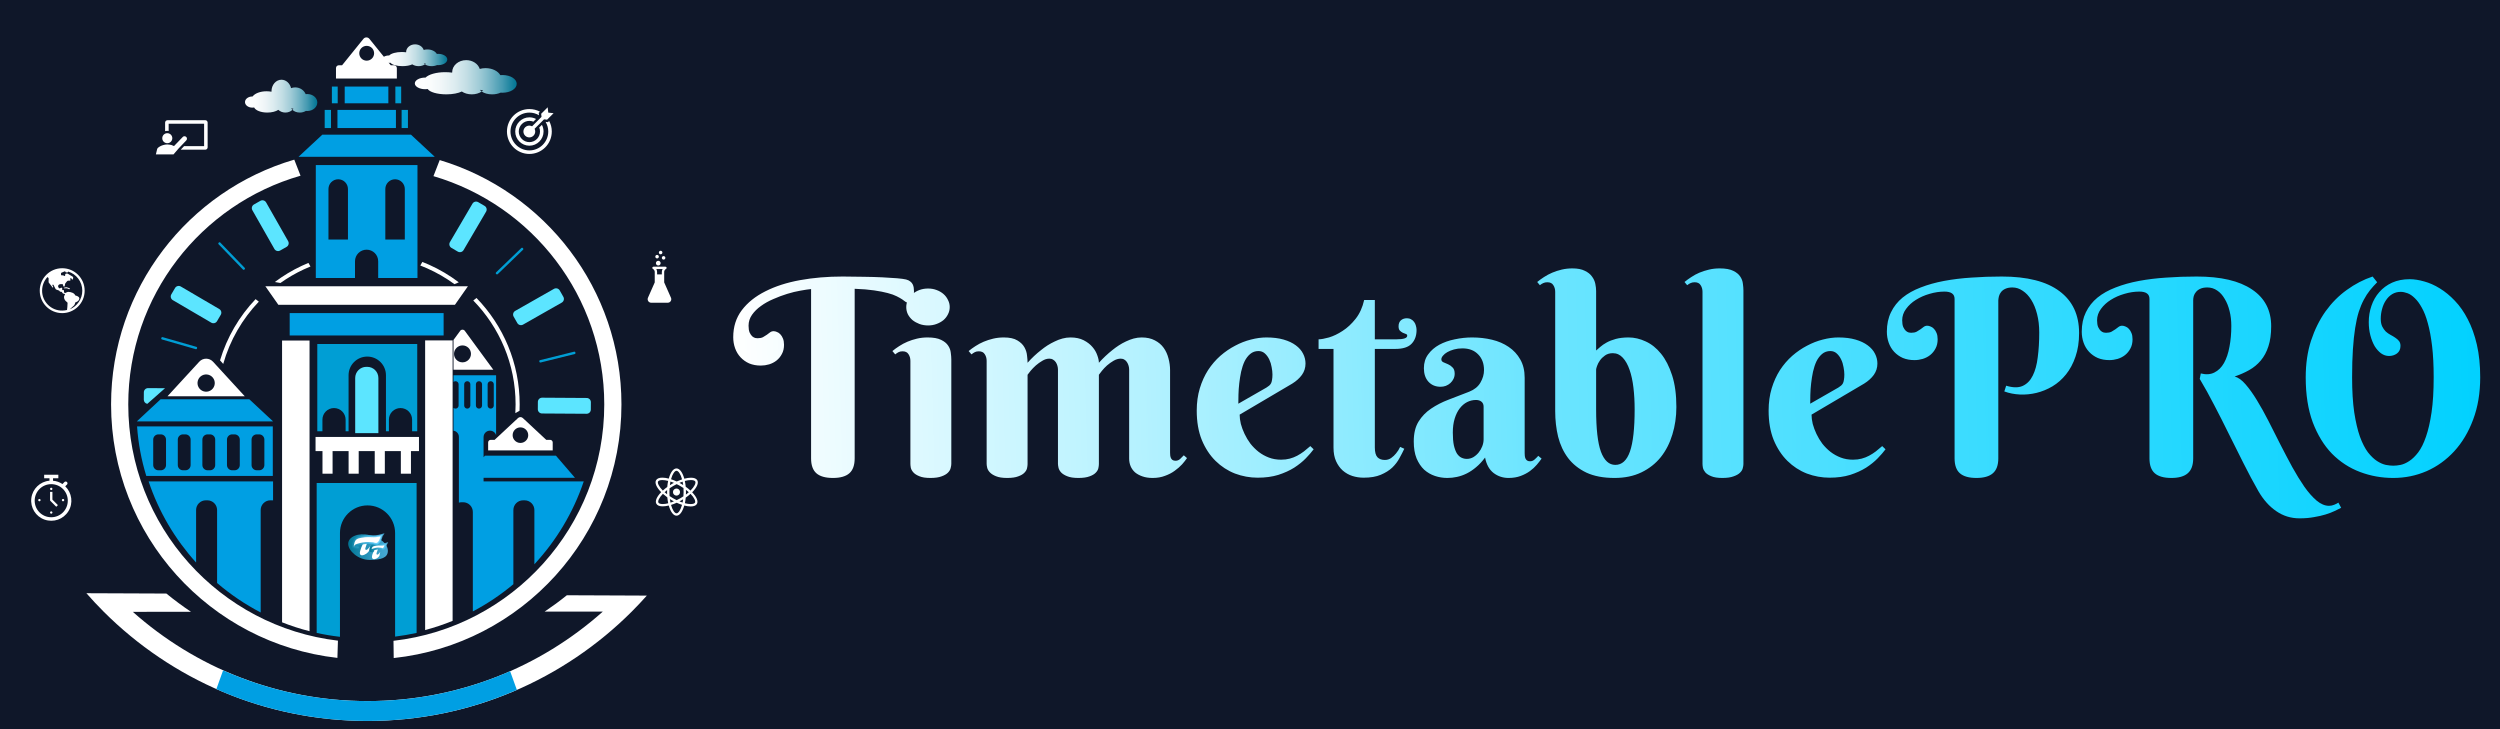 <svg width="1282" height="374" viewBox="0 0 1282 374" fill="none" xmlns="http://www.w3.org/2000/svg">
<rect x="0" y="0" width="1282" height="374" fill="#333333" stroke="none"/>
<g clip-path="url(#clip0_1_156)">
<g clip-path="url(#clip1_1_156)">
<path d="M441 -76H-65V432H441V-76Z" fill="#0F1729"/>
<path d="M198.89 282.486C198.89 286.069 195.399 287.129 189.522 287.129C183.644 287.129 178.552 282.443 178.552 278.86C178.552 275.278 183.651 273.014 189.457 274.412C195.169 275.789 198.89 278.896 198.89 282.479V282.486Z" fill="url(#paint0_linear_1_156)"/>
<path d="M192.529 280.691C192.529 280.691 190.632 284.368 190.748 285.63C190.748 285.63 190.748 287.619 193.243 286.322C193.243 286.322 194.195 285.709 194.563 284.995L194.974 283.006C194.974 283.006 194.209 284.325 193.474 284.418C193.474 284.418 192.702 284.433 193.279 283.056L194.368 280.18L192.529 280.691Z" fill="white"/>
<path d="M186.24 278.522C186.24 278.522 184.25 282.674 184.56 283.892C184.56 283.892 184.812 285.867 187.856 283.921C187.856 283.921 189.002 283.063 189.392 282.256L189.673 280.172C189.673 280.172 188.851 281.686 187.913 281.975C187.913 281.975 186.925 282.198 187.495 280.677L188.541 277.527L186.24 278.522Z" fill="white"/>
<path d="M195.522 281.427C195.63 281.463 195.746 281.506 195.854 281.542C196.012 281.6 196.445 281.571 196.503 281.549C196.539 281.535 196.661 281.477 196.842 281.304C197.563 280.612 197.7 279.127 197.88 278.86C197.772 278.889 196.791 279.408 195.032 279.278C194.808 279.264 194.447 279.278 194.072 279.257C193.56 279.228 192.933 279.336 192.14 279.48C191.664 279.567 191.289 279.689 191.015 279.862C190.74 280.035 190.524 280.259 190.38 280.547C190.236 280.836 190.12 281.218 190.027 281.701C189.983 281.96 189.954 282.126 189.947 282.205C189.947 282.328 189.947 282.414 189.976 282.472C189.998 282.53 190.055 282.573 190.135 282.595C190.214 282.616 190.351 282.638 190.539 282.645C190.777 282.659 190.971 282.667 191.144 282.681C191.31 282.696 191.397 282.681 191.397 282.631C191.397 282.537 191.216 282.443 190.834 282.349C190.777 282.335 190.726 282.328 190.69 282.321C190.654 282.313 190.625 282.299 190.611 282.292C190.596 282.277 190.589 282.256 190.589 282.227C190.589 282.14 190.805 282.018 191.231 281.852C191.656 281.686 192.147 281.549 192.717 281.441C193.279 281.333 193.791 281.283 194.245 281.311C194.642 281.333 194.959 281.326 195.277 281.376L195.435 281.42C195.435 281.42 195.508 281.427 195.515 281.427H195.522Z" fill="white" stroke="url(#paint1_linear_1_156)" stroke-miterlimit="10"/>
<path d="M191.491 278.644C191.7 278.709 191.909 278.781 192.118 278.846C192.414 278.94 193.243 278.904 193.351 278.868C193.416 278.846 193.654 278.752 193.993 278.449C195.356 277.267 195.609 274.73 195.947 274.275C195.738 274.326 193.885 275.205 190.546 274.968C190.128 274.939 189.442 274.968 188.721 274.924C187.748 274.874 186.558 275.054 185.05 275.299C184.156 275.443 183.442 275.652 182.923 275.948C182.404 276.236 182 276.626 181.733 277.116C181.459 277.606 181.242 278.262 181.077 279.084C180.99 279.531 180.94 279.812 180.932 279.949C180.918 280.151 180.932 280.302 180.983 280.403C181.033 280.504 181.134 280.576 181.286 280.619C181.444 280.663 181.697 280.691 182.05 280.713C182.497 280.735 182.88 280.756 183.19 280.778C183.507 280.8 183.666 280.771 183.673 280.691C183.68 280.533 183.327 280.374 182.606 280.208C182.497 280.187 182.404 280.165 182.331 280.151C182.259 280.136 182.209 280.115 182.18 280.093C182.151 280.071 182.137 280.035 182.137 279.978C182.144 279.826 182.548 279.617 183.348 279.343C184.149 279.069 185.086 278.839 186.154 278.651C187.221 278.464 188.188 278.392 189.053 278.442C189.803 278.486 190.409 278.478 191.015 278.558L191.317 278.63C191.317 278.63 191.454 278.644 191.476 278.644H191.491Z" fill="white" stroke="url(#paint2_linear_1_156)" stroke-miterlimit="10"/>
<mask id="mask0_1_156" style="mask-type:luminance" maskUnits="userSpaceOnUse" x="257" y="52" width="30" height="30">
<mask id="mask1_1_156" style="mask-type:luminance" maskUnits="userSpaceOnUse" x="257" y="52" width="30" height="30">
<path d="M257.097 81.566H286.493V52.139H257.097V81.566Z" fill="white"/>
</mask>
<g mask="url(#mask1_1_156)">
<path d="M257.097 52.139H286.493V81.566H257.097V52.139Z" fill="white"/>
</g>
</mask>
<g mask="url(#mask0_1_156)">
<mask id="mask2_1_156" style="mask-type:luminance" maskUnits="userSpaceOnUse" x="257" y="52" width="30" height="30">
<path d="M257.097 81.566H286.493V52.139H257.097V81.566Z" fill="white"/>
</mask>
<g mask="url(#mask2_1_156)">
<path d="M281.149 57.74L280.846 55.015L277.514 58.346L277.694 59.925L272.855 64.769C272.43 64.56 271.946 64.409 271.434 64.409C269.768 64.409 268.405 65.771 268.405 67.436C268.405 69.102 269.768 70.464 271.434 70.464C273.1 70.464 274.463 69.102 274.463 67.436C274.463 66.925 274.341 66.47 274.132 66.045L278.971 61.201L280.543 61.381L283.875 58.05L281.149 57.748V57.74Z" fill="white"/>
<path d="M281.394 62.224L280.997 62.65L280.42 62.592L279.786 62.498C280.629 63.955 281.149 65.62 281.149 67.436C281.149 72.771 276.793 77.132 271.463 77.132C266.134 77.132 261.778 72.771 261.778 67.436C261.778 62.102 266.134 57.74 271.463 57.74C273.252 57.74 274.939 58.223 276.396 59.103L276.338 58.497L276.245 57.892L276.67 57.466L276.879 57.257C275.242 56.407 273.432 55.924 271.463 55.924C265.109 55.924 259.967 61.071 259.967 67.436C259.967 73.802 265.109 78.949 271.463 78.949C277.817 78.949 282.959 73.802 282.959 67.436C282.959 65.468 282.476 63.652 281.596 62.044L281.387 62.224H281.394Z" fill="white"/>
<path d="M276.519 65.375C276.793 66.009 276.915 66.708 276.915 67.436C276.915 70.435 274.463 72.886 271.47 72.886C268.477 72.886 266.025 70.435 266.025 67.436C266.025 64.438 268.477 61.986 271.47 61.986C272.199 61.986 272.891 62.138 273.526 62.383L274.889 61.02C273.857 60.473 272.711 60.17 271.47 60.17C267.475 60.17 264.208 63.443 264.208 67.444C264.208 71.445 267.475 74.717 271.47 74.717C275.466 74.717 278.733 71.445 278.733 67.444C278.733 66.204 278.43 65.05 277.889 64.019L276.526 65.382L276.519 65.375Z" fill="white"/>
</g>
</g>
<mask id="mask3_1_156" style="mask-type:luminance" maskUnits="userSpaceOnUse" x="323" y="127" width="30" height="30">
<mask id="mask4_1_156" style="mask-type:luminance" maskUnits="userSpaceOnUse" x="323" y="127" width="30" height="30">
<path d="M323.317 156.503H352.763V127.069H323.317V156.503Z" fill="white"/>
</mask>
<g mask="url(#mask4_1_156)">
<path d="M323.317 127.069H352.763V156.503H323.317V127.069Z" fill="white"/>
</g>
</mask>
<g mask="url(#mask3_1_156)">
<mask id="mask5_1_156" style="mask-type:luminance" maskUnits="userSpaceOnUse" x="323" y="127" width="30" height="30">
<path d="M323.317 156.503H352.763V127.069H323.317V156.503Z" fill="white"/>
</mask>
<g mask="url(#mask5_1_156)">
<path d="M339.68 129.498C339.68 130.003 339.276 130.407 338.772 130.407C338.267 130.407 337.863 130.003 337.863 129.498C337.863 128.994 338.267 128.59 338.772 128.59C339.276 128.59 339.68 128.994 339.68 129.498Z" fill="white"/>
<path d="M341.202 132.223C341.202 132.728 340.798 133.132 340.293 133.132C339.788 133.132 339.385 132.728 339.385 132.223C339.385 131.719 339.788 131.315 340.293 131.315C340.798 131.315 341.202 131.719 341.202 132.223Z" fill="white"/>
<path d="M337.863 131.618C337.863 132.122 337.459 132.526 336.954 132.526C336.449 132.526 336.046 132.122 336.046 131.618C336.046 131.113 336.449 130.709 336.954 130.709C337.459 130.709 337.863 131.113 337.863 131.618Z" fill="white"/>
<path d="M338.772 134.948C338.772 135.619 338.231 136.159 337.56 136.159C336.889 136.159 336.348 135.619 336.348 134.948C336.348 134.278 336.889 133.737 337.56 133.737C338.231 133.737 338.772 134.278 338.772 134.948Z" fill="white"/>
<path d="M344.08 152.697L340.596 144.817V139.483C340.596 138.394 341.476 137.94 341.505 137.904C341.808 137.752 341.93 137.392 341.779 137.089C341.656 136.88 341.447 136.758 341.202 136.758H335.144C334.899 136.758 334.69 136.88 334.567 137.089C334.416 137.392 334.538 137.752 334.841 137.904C334.841 137.904 335.75 138.387 335.75 139.483V144.817L332.266 152.697C332.021 153.273 332.086 153.908 332.418 154.427C332.75 154.939 333.327 155.241 333.932 155.241H342.421C343.027 155.241 343.604 154.939 343.935 154.427C344.267 153.915 344.332 153.273 344.087 152.697H344.08ZM339.385 139.49V140.701H336.961V139.49C336.961 138.855 336.781 138.372 336.565 137.976H339.81C339.565 138.372 339.385 138.855 339.385 139.49Z" fill="white"/>
</g>
</g>
<mask id="mask6_1_156" style="mask-type:luminance" maskUnits="userSpaceOnUse" x="332" y="237" width="30" height="30">
<mask id="mask7_1_156" style="mask-type:luminance" maskUnits="userSpaceOnUse" x="332" y="237" width="30" height="30">
<path d="M332.18 266.915H361.568V237.488H332.18V266.915Z" fill="white"/>
</mask>
<g mask="url(#mask7_1_156)">
<path d="M332.18 237.488H361.568V266.915H332.18V237.488Z" fill="white"/>
</g>
</mask>
<g mask="url(#mask6_1_156)">
<mask id="mask8_1_156" style="mask-type:luminance" maskUnits="userSpaceOnUse" x="332" y="237" width="30" height="30">
<path d="M332.18 266.915H361.568V237.488H332.18V266.915Z" fill="white"/>
</mask>
<g mask="url(#mask8_1_156)">
<path d="M348.724 252.331C348.724 253.333 347.909 254.148 346.907 254.148C345.904 254.148 345.089 253.333 345.089 252.331C345.089 251.329 345.904 250.515 346.907 250.515C347.909 250.515 348.724 251.329 348.724 252.331Z" fill="white"/>
<path d="M357.566 246.269C357.054 245.389 355.9 244.964 354.328 244.964C353.332 244.964 352.178 245.144 350.909 245.476C350.029 242.297 348.58 240.206 346.914 240.206C345.248 240.206 343.798 242.268 342.947 245.418C341.736 245.115 340.647 244.935 339.68 244.935C338.108 244.935 336.954 245.36 336.442 246.24C335.598 247.696 336.716 250.025 339.046 252.389C336.81 254.689 335.779 256.931 336.594 258.358C337.106 259.238 338.26 259.663 339.832 259.663C340.74 259.663 341.801 259.512 342.947 259.238C343.827 262.388 345.277 264.45 346.914 264.45C348.551 264.45 350.029 262.388 350.88 259.238C352.092 259.54 353.181 259.721 354.147 259.721C355.72 259.721 356.873 259.295 357.385 258.416C358.2 256.988 357.176 254.754 354.933 252.447C357.321 250.053 358.41 247.718 357.566 246.269ZM354.328 246.175C355.445 246.175 356.268 246.449 356.506 246.874C356.96 247.66 356.145 249.513 354.082 251.567C353.354 250.904 352.539 250.234 351.63 249.599C351.537 248.568 351.385 247.566 351.176 246.629C352.323 246.326 353.412 246.175 354.32 246.175H354.328ZM348.911 255.475C348.277 255.835 347.642 256.174 347.008 256.477C346.373 256.174 345.738 255.842 345.104 255.475C344.498 255.114 343.892 254.746 343.351 254.386C343.293 253.723 343.293 253.052 343.293 252.324C343.293 251.661 343.322 251.019 343.351 250.385C343.957 249.96 344.592 249.57 345.291 249.174C345.868 248.842 346.438 248.54 347.015 248.266C347.592 248.54 348.161 248.842 348.738 249.174C349.344 249.534 349.95 249.902 350.491 250.262C350.549 250.926 350.549 251.596 350.549 252.324C350.549 253.052 350.52 253.809 350.455 254.509C349.972 254.84 349.46 255.143 348.911 255.475ZM350.303 256.051C350.21 256.628 350.123 257.205 350.029 257.717C349.517 257.536 348.969 257.356 348.428 257.111C348.789 256.931 349.157 256.714 349.517 256.505C349.791 256.354 350.065 256.203 350.303 256.051ZM345.58 257.111C344.974 257.356 344.397 257.565 343.827 257.745C343.705 257.169 343.618 256.563 343.524 255.929C343.856 256.138 344.159 256.325 344.519 256.534C344.851 256.714 345.212 256.931 345.58 257.111ZM342.103 253.478C341.62 253.117 341.195 252.75 340.805 252.389C341.202 252.029 341.649 251.661 342.103 251.301C342.103 251.632 342.075 251.964 342.075 252.331C342.075 252.728 342.075 253.117 342.103 253.485V253.478ZM343.495 248.842C343.589 248.179 343.676 247.537 343.798 246.932C344.375 247.112 344.981 247.357 345.587 247.595C345.284 247.747 344.952 247.927 344.649 248.107C344.289 248.352 343.892 248.59 343.503 248.835L343.495 248.842ZM348.399 247.602C348.948 247.357 349.488 247.177 350.037 246.997C350.159 247.545 350.246 248.114 350.339 248.727C350.008 248.518 349.705 248.33 349.344 248.121C349.041 247.97 348.738 247.79 348.407 247.61L348.399 247.602ZM351.731 251.178C352.279 251.603 352.763 251.993 353.217 252.418C352.763 252.814 352.279 253.233 351.731 253.629C351.76 253.204 351.76 252.778 351.76 252.36C351.76 251.942 351.76 251.546 351.731 251.178ZM346.921 241.424C347.83 241.424 349.005 243.032 349.762 245.815C348.883 246.117 347.945 246.478 347.008 246.903C346.012 246.449 345.039 246.052 344.101 245.75C344.858 242.996 346.005 241.417 346.914 241.417L346.921 241.424ZM337.481 246.874C337.755 246.42 338.541 246.175 339.659 246.175C340.538 246.175 341.534 246.326 342.623 246.6C342.414 247.566 342.262 248.633 342.168 249.722C341.325 250.327 340.567 250.933 339.897 251.567C337.87 249.506 337.019 247.66 337.473 246.874H337.481ZM339.839 258.473C338.721 258.473 337.899 258.2 337.661 257.774C337.207 256.988 337.993 255.229 339.933 253.233C340.625 253.838 341.382 254.444 342.204 255.049C342.298 256.109 342.45 257.14 342.659 258.077C341.664 258.351 340.69 258.473 339.846 258.473H339.839ZM346.921 263.231C346.012 263.231 344.866 261.653 344.108 258.928C345.046 258.625 346.012 258.264 347.015 257.81C347.952 258.236 348.861 258.596 349.741 258.87C348.984 261.66 347.837 263.231 346.928 263.231H346.921ZM356.361 257.781C356.087 258.236 355.301 258.481 354.183 258.481C353.304 258.481 352.279 258.329 351.219 258.055C351.4 257.147 351.551 256.21 351.645 255.179C352.553 254.545 353.368 253.91 354.097 253.24C356.037 255.237 356.823 256.996 356.369 257.781H356.361Z" fill="white"/>
</g>
</g>
<mask id="mask9_1_156" style="mask-type:luminance" maskUnits="userSpaceOnUse" x="17" y="134" width="30" height="30">
<mask id="mask10_1_156" style="mask-type:luminance" maskUnits="userSpaceOnUse" x="17" y="134" width="30" height="30">
<path d="M17.05 163.64H46.489V134.206H17.05V163.64Z" fill="white"/>
</mask>
<g mask="url(#mask10_1_156)">
<path d="M17.05 134.206H46.489V163.64H17.05V134.206Z" fill="white"/>
</g>
</mask>
<g mask="url(#mask9_1_156)">
<mask id="mask11_1_156" style="mask-type:luminance" maskUnits="userSpaceOnUse" x="17" y="134" width="30" height="30">
<path d="M17.05 163.64H46.489V134.206H17.05V163.64Z" fill="white"/>
</mask>
<g mask="url(#mask11_1_156)">
<path d="M31.899 137.543C25.538 137.543 20.381 142.691 20.381 149.056C20.381 155.422 25.531 160.569 31.899 160.569C38.267 160.569 43.416 155.422 43.416 149.056C43.416 142.691 38.267 137.543 31.899 137.543ZM21.593 149.056C21.593 146.36 22.624 143.938 24.319 142.085C24.593 142.236 24.867 142.482 24.925 142.691V144.601C24.925 144.724 24.954 144.875 25.048 144.961L27.045 147.535L27.197 147.384C27.29 147.29 27.319 147.138 27.254 147.023L26.894 146.418C26.742 146.173 26.988 145.87 27.254 145.963C27.348 145.992 27.406 146.057 27.435 146.115L28.437 148.083C28.56 148.292 28.74 148.479 28.949 148.537L30.283 148.991C30.377 149.02 30.435 149.085 30.464 149.143L30.557 149.294C30.651 149.503 30.86 149.626 31.105 149.626H31.466C31.56 149.626 31.646 149.683 31.711 149.748L32.108 150.325C32.202 150.447 32.317 150.534 32.469 150.57L33.103 150.721C33.283 150.75 33.377 150.966 33.312 151.118C33.312 151.118 32.829 151.601 32.829 152.3C32.829 154.297 34.647 154.874 34.647 155.328C34.647 156.568 34.466 158.298 34.373 158.961C33.586 159.141 32.764 159.264 31.921 159.264C26.223 159.358 21.586 154.722 21.586 149.056H21.593ZM35.779 158.601C36.442 158.024 37.567 157.058 37.964 156.633C38.476 156.056 38.57 155.119 38.57 155.119C38.57 155.119 40.69 154.542 40.69 152.999C40.69 151.94 38.57 151.485 38.57 151.485C38.209 150.303 36.421 149.669 34.935 149.669C34.603 149.669 33.421 150.274 33.421 150.274L32.815 149.972V149.063C32.815 148.883 32.692 148.761 32.512 148.761H31.906V147.852C31.906 147.672 31.784 147.549 31.603 147.549H31.3L30.968 147.758C30.666 147.968 30.24 147.852 30.089 147.513C30.089 147.513 29.786 147.088 29.786 146.908C29.786 145.603 31.3 145.697 31.3 145.697H31.964C32.115 145.697 32.238 145.79 32.267 145.942L32.447 146.699C32.476 146.821 32.598 146.944 32.75 146.944H32.873C33.024 146.944 33.147 146.85 33.175 146.699L33.385 145.581C33.413 145.488 33.442 145.401 33.507 145.307L34.358 144.248C34.538 144.039 34.784 143.916 35.058 143.916H35.844C36.024 143.916 36.147 143.794 36.147 143.613V143.311L36.053 143.217C35.873 143.037 35.995 142.705 36.262 142.705H36.442C36.623 142.705 36.745 142.828 36.745 143.008C36.745 143.188 36.868 143.311 37.048 143.311H37.351L37.531 142.525C37.589 142.251 37.474 142.013 37.257 141.862L34.683 140.319C34.683 140.319 34.589 140.29 34.531 140.29H34.019C33.687 140.29 33.413 140.564 33.413 140.896V141.198C33.413 141.379 33.291 141.501 33.11 141.501H32.807L32.505 141.198H31.596C31.416 141.198 31.293 141.076 31.293 140.896V140.139C31.293 140.045 31.322 139.958 31.416 139.894L33.356 139.079L33.658 139.591C33.716 139.648 33.781 139.684 33.868 139.684H34.625C34.805 139.684 34.928 139.562 34.928 139.382V139.23C39.14 140.535 42.197 144.442 42.197 149.078C42.197 153.381 39.529 157.072 35.772 158.622L35.779 158.601Z" fill="white"/>
<path d="M35.627 147.78L34.171 147.297C34.048 147.268 33.962 147.268 33.839 147.297L32.808 147.542C32.714 147.6 32.685 147.722 32.808 147.845H34.2C34.293 147.845 34.351 147.845 34.409 147.874L35.469 148.299C35.649 148.357 35.829 148.241 35.829 148.054C35.829 147.931 35.736 147.809 35.62 147.78H35.627Z" fill="white"/>
</g>
</g>
<mask id="mask12_1_156" style="mask-type:luminance" maskUnits="userSpaceOnUse" x="11" y="240" width="30" height="30">
<mask id="mask13_1_156" style="mask-type:luminance" maskUnits="userSpaceOnUse" x="11" y="240" width="30" height="30">
<path d="M11.424 269.835H40.863V240.408H11.424V269.835Z" fill="white"/>
</mask>
<g mask="url(#mask13_1_156)">
<path d="M11.424 240.408H40.863V269.835H11.424V240.408Z" fill="white"/>
</g>
</mask>
<g mask="url(#mask12_1_156)">
<mask id="mask14_1_156" style="mask-type:luminance" maskUnits="userSpaceOnUse" x="11" y="240" width="30" height="30">
<path d="M11.424 269.835H40.863V240.408H11.424V269.835Z" fill="white"/>
</mask>
<g mask="url(#mask14_1_156)">
<path d="M26.879 250.702C26.879 251.034 26.605 251.308 26.274 251.308C25.942 251.308 25.668 251.034 25.668 250.702C25.668 250.371 25.942 250.097 26.274 250.097C26.605 250.097 26.879 250.371 26.879 250.702Z" fill="white"/>
<path d="M26.879 262.82C26.879 263.152 26.605 263.426 26.274 263.426C25.942 263.426 25.668 263.152 25.668 262.82C25.668 262.489 25.942 262.215 26.274 262.215C26.605 262.215 26.879 262.489 26.879 262.82Z" fill="white"/>
<path d="M32.937 256.462C32.937 256.794 32.663 257.068 32.332 257.068C32 257.068 31.726 256.794 31.726 256.462C31.726 256.131 32 255.857 32.332 255.857C32.663 255.857 32.937 256.131 32.937 256.462Z" fill="white"/>
<path d="M20.814 256.462C20.814 256.794 20.54 257.068 20.208 257.068C19.877 257.068 19.603 256.794 19.603 256.462C19.603 256.131 19.877 255.857 20.208 255.857C20.54 255.857 20.814 256.131 20.814 256.462Z" fill="white"/>
<path d="M26.879 252.216H25.668V256.455C25.668 256.606 25.726 256.758 25.848 256.88L28.848 259.879L29.699 259.029L26.879 256.21V252.209V252.216Z" fill="white"/>
<path d="M26.274 265.243C21.579 265.243 17.785 261.458 17.785 256.758C17.785 252.058 21.571 248.273 26.274 248.273C30.976 248.273 34.762 252.058 34.762 256.758C34.762 261.458 30.976 265.243 26.274 265.243ZM33.457 249.369L34.365 248.46C34.697 248.1 34.697 247.552 34.337 247.191C34.005 246.86 33.428 246.831 33.067 247.163L32.036 248.222C30.579 247.256 28.913 246.644 27.189 246.528V245.259H29.916V243.443H22.646V245.259H25.372V246.499C20.555 246.925 16.675 250.652 16.069 255.467C15.463 260.283 18.283 264.861 22.855 266.461C27.435 268.069 32.49 266.31 35.065 262.186C37.639 258.063 36.911 252.735 33.457 249.369Z" fill="white"/>
</g>
</g>
<mask id="mask15_1_156" style="mask-type:luminance" maskUnits="userSpaceOnUse" x="78" y="55" width="30" height="30">
<mask id="mask16_1_156" style="mask-type:luminance" maskUnits="userSpaceOnUse" x="78" y="55" width="30" height="30">
<path d="M78.358 84.983H107.797V55.599H78.358V84.983Z" fill="white"/>
</mask>
<g mask="url(#mask16_1_156)">
<path d="M78.358 55.599H107.797V84.983H78.358V55.599Z" fill="white"/>
</g>
</mask>
<g mask="url(#mask15_1_156)">
<mask id="mask17_1_156" style="mask-type:luminance" maskUnits="userSpaceOnUse" x="78" y="55" width="30" height="30">
<path d="M78.358 84.983H107.797V55.599H78.358V84.983Z" fill="white"/>
</mask>
<g mask="url(#mask17_1_156)">
<path d="M105.273 61.648H85.88C85.216 61.648 84.668 62.196 84.668 62.859V67.242C85 67.148 85.397 67.09 85.757 67.09C86.002 67.09 86.24 67.119 86.486 67.148V63.457H104.667V74.948H94.39L92.659 76.765H105.265C105.929 76.765 106.477 76.217 106.477 75.554V62.852C106.477 62.188 105.929 61.64 105.265 61.64" fill="white"/>
<path d="M85.786 73.442C87.207 73.442 88.361 72.295 88.361 70.868C88.361 69.441 87.207 68.294 85.786 68.294C84.365 68.294 83.211 69.441 83.211 70.868C83.183 72.288 84.365 73.442 85.786 73.442Z" fill="white"/>
<path d="M95.695 70.45C95.299 69.844 94.512 69.693 93.907 70.053C93.784 70.111 93.726 70.234 93.661 70.298L89.233 74.898C88.808 74.689 88.353 74.501 87.899 74.35C87.2 74.227 86.478 74.076 85.779 74.076C85.079 74.076 84.358 74.198 83.659 74.407C82.627 74.681 81.719 75.193 80.961 75.828C80.781 76.008 80.629 76.282 80.565 76.527L79.93 79.187H88.988V79.158L91.563 76.166L95.529 71.992C95.89 71.632 96.013 70.933 95.681 70.45" fill="white"/>
</g>
</g>
<path d="M264.965 43.02C264.965 45.521 261.734 47.547 257.739 47.547C257.4 47.547 257.061 47.532 256.736 47.504C255.554 48.059 254.032 48.39 252.373 48.39C250.21 48.39 248.284 47.828 247.029 46.941C247.289 46.768 247.534 46.581 247.758 46.379C247.181 46.314 246.625 46.206 246.099 46.062C246.344 46.379 246.654 46.675 247.036 46.934C245.702 47.835 243.906 48.383 241.93 48.383C239.954 48.383 238.151 47.835 236.817 46.927C235.043 47.806 232.144 48.383 228.884 48.383C224.232 48.383 220.338 47.222 219.343 45.665C218.932 45.723 218.506 45.752 218.059 45.752C215.109 45.752 212.722 44.418 212.722 42.767C212.722 41.117 215.117 39.783 218.059 39.783C218.117 39.783 218.167 39.783 218.225 39.783C219.812 38.154 223.742 37.007 228.343 37.007C229.584 37.007 230.774 37.094 231.877 37.245C231.877 37.166 231.877 37.087 231.877 37.007C231.877 33.598 235.101 30.837 239.082 30.837C242.392 30.837 245.176 32.747 246.02 35.342C246.95 35.083 247.967 34.938 249.027 34.938C252.453 34.938 255.373 36.431 256.578 38.543C256.96 38.5 257.349 38.478 257.753 38.478C261.741 38.478 264.98 40.504 264.98 43.005L264.965 43.02Z" fill="url(#paint3_linear_1_156)"/>
<path d="M229.36 30.512C229.36 32.105 227.298 33.396 224.759 33.396C224.543 33.396 224.326 33.389 224.117 33.367C223.36 33.72 222.393 33.929 221.333 33.929C219.956 33.929 218.723 33.569 217.929 33.007C218.095 32.898 218.254 32.776 218.391 32.646C218.023 32.603 217.67 32.538 217.331 32.444C217.482 32.646 217.684 32.833 217.929 32.999C217.078 33.569 215.932 33.922 214.677 33.922C213.422 33.922 212.268 33.569 211.417 32.999C210.285 33.562 208.438 33.922 206.361 33.922C203.397 33.922 200.916 33.179 200.282 32.192C200.022 32.228 199.748 32.249 199.467 32.249C197.592 32.249 196.063 31.399 196.063 30.346C196.063 29.294 197.585 28.443 199.467 28.443C199.503 28.443 199.539 28.443 199.568 28.443C200.578 27.405 203.087 26.67 206.015 26.67C206.801 26.67 207.559 26.72 208.265 26.821C208.265 26.771 208.265 26.72 208.265 26.67C208.265 24.5 210.321 22.741 212.859 22.741C214.965 22.741 216.747 23.959 217.28 25.61C217.872 25.444 218.521 25.351 219.199 25.351C221.377 25.351 223.244 26.302 224.009 27.65C224.254 27.621 224.499 27.614 224.759 27.614C227.298 27.614 229.36 28.905 229.36 30.498V30.512Z" fill="url(#paint4_linear_1_156)"/>
<path d="M162.708 52.572C162.708 54.972 160.415 56.919 157.58 56.919C157.335 56.919 157.097 56.904 156.866 56.875C156.023 57.409 154.948 57.726 153.765 57.726C152.229 57.726 150.859 57.185 149.972 56.335C150.159 56.169 150.332 55.989 150.484 55.794C150.073 55.736 149.683 55.628 149.308 55.491C149.481 55.794 149.705 56.075 149.972 56.335C149.027 57.2 147.751 57.726 146.351 57.726C144.952 57.726 143.669 57.2 142.724 56.327C141.462 57.171 139.414 57.726 137.091 57.726C133.788 57.726 131.026 56.609 130.327 55.116C130.038 55.167 129.728 55.203 129.418 55.203C127.326 55.203 125.632 53.92 125.632 52.341C125.632 50.762 127.326 49.472 129.418 49.472C129.454 49.472 129.497 49.472 129.533 49.472C130.658 47.907 133.449 46.804 136.716 46.804C137.596 46.804 138.44 46.884 139.226 47.035C139.226 46.963 139.226 46.884 139.226 46.804C139.226 43.532 141.512 40.879 144.339 40.879C146.683 40.879 148.666 42.71 149.265 45.204C149.921 44.952 150.642 44.815 151.4 44.815C153.83 44.815 155.907 46.249 156.758 48.282C157.032 48.239 157.306 48.225 157.595 48.225C160.422 48.225 162.722 50.171 162.722 52.572H162.708Z" fill="url(#paint5_linear_1_156)"/>
<path d="M135.382 151.997L135.411 152.012C135.411 152.012 135.469 151.961 135.505 151.925L135.382 151.997ZM131.069 153.396C122.718 162.176 116.393 172.896 112.831 184.805L114.468 186.622C117.893 174.475 124.254 163.56 132.728 154.686L131.069 153.396ZM158.157 134.818C156.989 135.294 155.835 135.806 154.696 136.339C149.813 138.632 145.205 141.407 140.928 144.615L143.798 145.12C147.541 142.453 151.537 140.124 155.748 138.163C156.888 137.623 158.042 137.118 159.217 136.649L158.157 134.818ZM220.086 135.777C218.932 135.258 217.771 134.775 216.588 134.314L215.528 136.152C216.711 136.599 217.879 137.089 219.033 137.608C224.009 139.814 228.704 142.539 233.045 145.718L235.267 144.767C230.586 141.227 225.502 138.199 220.086 135.777ZM135.382 151.997L135.411 152.012C135.411 152.012 135.469 151.961 135.505 151.925L135.382 151.997ZM135.382 151.997L135.411 152.012C135.411 152.012 135.469 151.961 135.505 151.925L135.382 151.997ZM135.382 151.997L135.411 152.012C135.411 152.012 135.469 151.961 135.505 151.925L135.382 151.997ZM244.354 152.805L242.695 154.095C256.123 167.857 264.395 186.665 264.395 207.398C264.395 208.89 264.352 210.368 264.266 211.839L266.415 210.642C266.465 209.568 266.487 208.487 266.487 207.398C266.487 186.182 258.056 166.927 244.354 152.805ZM135.382 151.997L135.411 152.012C135.411 152.012 135.469 151.961 135.505 151.925L135.382 151.997ZM135.382 151.997L135.411 152.012C135.411 152.012 135.469 151.961 135.505 151.925L135.382 151.997ZM135.382 151.997L135.411 152.012C135.411 152.012 135.469 151.961 135.505 151.925L135.382 151.997ZM135.382 151.997L135.411 152.012C135.411 152.012 135.469 151.961 135.505 151.925L135.382 151.997ZM135.382 151.997L135.411 152.012C135.411 152.012 135.469 151.961 135.505 151.925L135.382 151.997Z" fill="white"/>
<path d="M133.509 102.988L130.225 104.856C129.186 105.446 128.823 106.766 129.414 107.805L140.713 127.663C141.304 128.701 142.624 129.064 143.663 128.473L146.948 126.606C147.987 126.015 148.35 124.695 147.759 123.656L136.46 103.799C135.869 102.76 134.548 102.397 133.509 102.988Z" fill="#5CE5FF"/>
<path d="M89.759 147.695L87.848 150.954C87.244 151.985 87.59 153.31 88.621 153.914L108.339 165.464C109.37 166.068 110.696 165.722 111.3 164.691L113.211 161.432C113.815 160.402 113.469 159.077 112.438 158.473L92.719 146.923C91.689 146.319 90.363 146.665 89.759 147.695Z" fill="#5CE5FF"/>
<path d="M84.625 199.079L75.538 207.095C74.514 206.915 73.735 206.014 73.742 204.947L73.764 201.17C73.764 199.98 74.752 199.014 75.942 199.021L84.625 199.079Z" fill="#5CE5FF"/>
<path d="M275.821 206.081L275.796 209.858C275.789 211.053 276.751 212.027 277.946 212.035L300.8 212.183C301.995 212.19 302.97 211.228 302.977 210.034L303.002 206.256C303.009 205.062 302.047 204.088 300.852 204.08L277.998 203.932C276.803 203.925 275.829 204.887 275.821 206.081Z" fill="#5CE5FF"/>
<path d="M263.398 162.368L265.266 165.651C265.857 166.689 267.178 167.052 268.217 166.462L288.083 155.167C289.121 154.577 289.484 153.256 288.894 152.218L287.025 148.934C286.434 147.896 285.114 147.533 284.075 148.124L264.209 159.418C263.17 160.009 262.807 161.329 263.398 162.368Z" fill="#5CE5FF"/>
<path d="M231.492 127.112L234.752 129.021C235.783 129.625 237.109 129.279 237.713 128.249L249.268 108.539C249.872 107.508 249.526 106.183 248.495 105.579L245.234 103.669C244.203 103.066 242.878 103.411 242.274 104.442L230.719 124.152C230.115 125.183 230.461 126.508 231.492 127.112Z" fill="#5CE5FF"/>
<path d="M112.276 124.337L112.058 124.547C111.872 124.726 111.866 125.023 112.046 125.209L124.624 138.252C124.804 138.438 125.101 138.444 125.287 138.264L125.505 138.054C125.692 137.874 125.697 137.578 125.517 137.391L112.939 124.349C112.759 124.162 112.463 124.157 112.276 124.337Z" fill="#009ED4"/>
<path d="M82.766 173.192L82.682 173.483C82.61 173.732 82.754 173.991 83.003 174.063L100.42 179.072C100.669 179.143 100.928 179 101 178.751L101.084 178.46C101.155 178.211 101.012 177.952 100.763 177.88L83.346 172.871C83.097 172.8 82.837 172.943 82.766 173.192Z" fill="#009ED4"/>
<path d="M276.538 185.266L276.611 185.56C276.674 185.811 276.928 185.964 277.179 185.902L294.768 181.535C295.019 181.472 295.172 181.218 295.11 180.967L295.037 180.673C294.975 180.422 294.72 180.269 294.469 180.331L276.88 184.699C276.629 184.761 276.476 185.015 276.538 185.266Z" fill="#009ED4"/>
<path d="M254.327 140.382L254.537 140.6C254.717 140.786 255.014 140.792 255.2 140.612L268.248 128.039C268.434 127.859 268.44 127.563 268.26 127.376L268.05 127.158C267.87 126.972 267.574 126.967 267.387 127.146L254.339 139.719C254.153 139.899 254.147 140.196 254.327 140.382Z" fill="#009ED4"/>
<path d="M317.799 305.36L290.683 305.245C287.012 308.208 283.204 311.005 279.281 313.636L309.124 313.622C277.081 342.169 234.841 359.514 188.541 359.514C142.241 359.514 100.13 342.22 68.11 313.752L97.945 313.737C93.582 310.81 89.37 307.689 85.317 304.373L58.208 304.257L44.303 304.2C47.181 307.487 50.166 310.673 53.253 313.759C87.899 348.333 135.721 369.708 188.541 369.708C241.361 369.708 289.32 348.268 323.973 313.615C326.627 310.962 329.201 308.23 331.697 305.425L317.799 305.36Z" fill="white"/>
<path d="M265.045 353.783C241.591 364.027 215.686 369.708 188.462 369.708C161.237 369.708 134.646 363.875 110.948 353.379L114.41 343.755C137.019 353.884 162.08 359.514 188.462 359.514C214.843 359.514 239.219 354.035 261.583 344.173L265.045 353.783Z" fill="#009FE3"/>
<path d="M187.863 188.114C184.704 188.114 182.144 190.673 182.144 193.831V222.119H194.036V193.831C194.036 190.673 191.476 188.114 188.317 188.114H187.863Z" fill="#5CE5FF"/>
<path d="M139.897 218.666H70.288C70.901 227.425 72.509 235.917 75.011 244.048H139.897V218.666ZM85.137 238.497C85.137 239.961 83.94 241.165 82.476 241.165H81.235C79.771 241.165 78.567 239.961 78.567 238.497V225.413C78.567 223.943 79.771 222.746 81.235 222.746H82.476C83.94 222.746 85.137 223.943 85.137 225.413V238.497ZM97.751 238.497C97.751 239.961 96.546 241.165 95.082 241.165H93.842C92.378 241.165 91.173 239.961 91.173 238.497V225.413C91.173 223.943 92.378 222.746 93.842 222.746H95.082C96.546 222.746 97.751 223.943 97.751 225.413V238.497ZM110.357 238.497C110.357 239.961 109.152 241.165 107.688 241.165H106.448C104.984 241.165 103.78 239.961 103.78 238.497V225.413C103.78 223.943 104.984 222.746 106.448 222.746H107.688C109.152 222.746 110.357 223.943 110.357 225.413V238.497ZM122.963 238.497C122.963 239.961 121.759 241.165 120.295 241.165H119.054C117.59 241.165 116.393 239.961 116.393 238.497V225.413C116.393 223.943 117.59 222.746 119.054 222.746H120.295C121.759 222.746 122.963 223.943 122.963 225.413V238.497ZM135.57 238.497C135.57 239.961 134.372 241.165 132.901 241.165H131.668C130.197 241.165 129 239.961 129 238.497V225.413C129 223.943 130.197 222.746 131.668 222.746H132.901C134.372 222.746 135.57 223.943 135.57 225.413V238.497Z" fill="#009FE3"/>
<path d="M82.36 204.738L70.158 216.092H140.034L127.831 204.738H82.36Z" fill="#009FE3"/>
<path d="M251.645 225.55C250.916 225.55 250.318 226.149 250.318 226.877V230.979H283.428V226.877C283.428 226.149 282.836 225.55 282.101 225.55H280.11L268.102 214.369C267.41 213.72 266.343 213.72 265.65 214.369L253.643 225.55H251.645ZM266.876 219.156C269.083 219.156 270.872 220.944 270.872 223.15C270.872 224.058 270.576 224.887 270.071 225.55C269.343 226.523 268.182 227.151 266.876 227.151C265.571 227.151 264.41 226.523 263.681 225.55C263.177 224.887 262.881 224.058 262.881 223.15C262.881 220.944 264.67 219.156 266.876 219.156Z" fill="white"/>
<path d="M109.239 185.483C107.335 183.414 104.075 183.414 102.179 185.483L85.909 203.188H125.502L109.239 185.483ZM105.309 200.852C102.871 200.629 101.075 198.473 101.299 196.044C101.515 193.607 103.671 191.812 106.109 192.029C108.54 192.252 110.342 194.408 110.119 196.837C109.895 199.274 107.746 201.069 105.309 200.852Z" fill="white"/>
<path d="M100.556 288.47V261.544C100.556 258.791 102.784 256.563 105.539 256.563H106.34C109.088 256.563 111.323 258.791 111.323 261.544V298.966C118.139 304.805 125.632 309.888 133.673 314.069V261.544C133.673 258.791 135.909 256.563 138.656 256.563H139.457C139.652 256.563 139.839 256.578 140.027 256.599V246.845H76.201C81.401 262.424 89.781 276.553 100.556 288.47Z" fill="#009FE3"/>
<path d="M218.009 174.569V323.094C222.841 321.811 227.543 320.232 232.101 318.373V174.569H218.009Z" fill="white"/>
<path d="M238.332 169.623C237.755 168.837 236.579 168.837 236.002 169.623L232.562 174.316V189.585H252.965L238.332 169.623ZM237.171 185.814C234.769 185.814 232.822 183.868 232.822 181.467C232.822 179.067 234.769 177.128 237.171 177.128C239.572 177.128 241.512 179.074 241.512 181.467C241.512 183.861 239.565 185.814 237.171 185.814Z" fill="white"/>
<path d="M299.351 246.853H247.974V245.029H294.858L285.086 233.675H248.666L247.974 234.475V224.13C247.974 222.321 249.452 220.836 251.27 220.836C252.171 220.836 253.001 221.21 253.599 221.802C253.96 222.162 254.241 222.616 254.4 223.114V192.432H232.562V195.864C232.836 195.626 233.197 195.482 233.586 195.482H233.608C234.466 195.482 235.173 196.181 235.173 197.046V207.975C235.173 208.833 234.466 209.539 233.608 209.539H233.586C233.197 209.539 232.836 209.388 232.562 209.157V220.864C234.113 221.066 235.317 222.393 235.317 223.993V257.753C235.555 257.681 235.793 257.63 236.038 257.601C236.248 257.565 236.464 257.551 236.687 257.551H237.488C240.243 257.551 242.471 259.778 242.471 262.532V313.535C249.907 309.621 256.873 304.935 263.256 299.586V261.552C263.256 258.798 265.492 256.57 268.247 256.57H269.04C271.795 256.57 274.031 258.798 274.031 261.552V289.357C285.252 277.267 293.971 262.828 299.351 246.853ZM250.058 197.046C250.058 196.181 250.765 195.482 251.623 195.482H251.645C252.51 195.482 253.21 196.181 253.21 197.046V207.975C253.21 208.833 252.51 209.539 251.645 209.539H251.623C250.765 209.539 250.058 208.833 250.058 207.975V197.046ZM241.188 207.975C241.188 208.833 240.481 209.539 239.623 209.539H239.601C238.736 209.539 238.036 208.833 238.036 207.975V197.046C238.036 196.181 238.736 195.482 239.601 195.482H239.623C240.481 195.482 241.188 196.181 241.188 197.046V207.975ZM247.195 207.975C247.195 208.833 246.496 209.539 245.63 209.539H245.609C244.75 209.539 244.044 208.833 244.044 207.975V197.046C244.044 196.181 244.75 195.482 245.609 195.482H245.63C246.496 195.482 247.195 196.181 247.195 197.046V207.975Z" fill="#009FE3"/>
<path d="M162.391 324.558C166.299 325.423 170.28 326.093 174.333 326.555V273.302C174.333 265.502 180.666 259.173 188.469 259.173C192.37 259.173 195.904 260.751 198.464 263.311C201.025 265.87 202.604 269.402 202.604 273.302V326.454C206.34 325.992 210.018 325.358 213.638 324.551V247.689H162.391V324.558Z" fill="#009ED4"/>
<path d="M144.642 319.122C149.207 320.925 153.909 322.453 158.734 323.686V174.633H144.642V319.122Z" fill="white"/>
<path d="M161.814 231.325H165.369V242.909H170.547V231.325H178.762V242.909H183.94V231.325H192.161V242.909H197.339V231.325H205.554V242.909H210.732V231.325H214.85V224.065H161.814V231.325Z" fill="white"/>
<path d="M213.956 221.138V176.4H162.708V221.138H165.34V215.198C165.34 211.911 168.001 209.251 171.283 209.251C172.927 209.251 174.413 209.914 175.487 210.988C176.562 212.069 177.233 213.555 177.233 215.198V221.138H178.747V192.425C178.747 187.141 183.038 182.852 188.332 182.852C190.978 182.852 193.373 183.926 195.111 185.656C196.842 187.393 197.916 189.787 197.916 192.425V221.138H199.431V215.198C199.431 211.911 202.092 209.251 205.381 209.251C207.025 209.251 208.511 209.914 209.585 210.988C210.66 212.069 211.323 213.555 211.323 215.198V221.138H213.956Z" fill="#009ED4"/>
<path d="M227.485 160.554H148.551V172.031H227.485V160.554Z" fill="#009FE3"/>
<path d="M239.954 146.792H136.074L142.745 156.308H233.283L239.954 146.792Z" fill="white"/>
<path d="M203.03 56.363H173.05V65.663H203.03V56.363Z" fill="#009FE3"/>
<path d="M169.74 56.363H166.501V65.663H169.74V56.363Z" fill="#009ED4"/>
<path d="M209.189 56.363H205.95V65.663H209.189V56.363Z" fill="#009ED4"/>
<path d="M199.15 44.389H176.764V52.968H199.15V44.389Z" fill="#009FE3"/>
<path d="M173.172 44.389H170.187V52.968H173.172V44.389Z" fill="#009ED4"/>
<path d="M205.727 44.389H202.741V52.968H205.727V44.389Z" fill="#009ED4"/>
<path d="M210.746 69.058H165.283L153.08 80.405H222.949L210.746 69.058Z" fill="#009FE3"/>
<path d="M203.506 34.91C203.506 34.117 202.856 33.468 202.063 33.468H200.376L189.421 19.908C188.635 18.942 187.156 18.942 186.377 19.908L175.422 33.468H173.735C172.942 33.468 172.293 34.117 172.293 34.91V40.266H203.506V34.91ZM188.036 31.118C185.937 31.118 184.228 29.416 184.228 27.311C184.228 25.206 185.937 23.512 188.036 23.512C190.135 23.512 191.844 25.214 191.844 27.311C191.844 29.409 190.142 31.118 188.036 31.118Z" fill="white"/>
<path d="M214.078 142.546V84.651H161.943V142.546H182.043V133.975C182.043 130.695 184.711 128.035 187.993 128.035C189.63 128.035 191.116 128.698 192.197 129.772C193.272 130.846 193.935 132.331 193.935 133.975V142.546H214.078ZM178.43 122.837H168.434V96.935C168.434 94.174 170.67 91.932 173.432 91.932C174.817 91.932 176.064 92.495 176.966 93.396C177.867 94.297 178.43 95.551 178.43 96.935V122.837ZM197.592 96.935C197.592 94.174 199.828 91.932 202.59 91.932C203.967 91.932 205.222 92.495 206.123 93.396C207.025 94.304 207.587 95.551 207.587 96.935V122.837H197.592V96.935Z" fill="#009FE3"/>
<path d="M225.48 82.085L222.271 90.325C272.905 105.182 309.866 151.968 309.866 207.391C309.866 270.051 262.621 321.667 201.789 328.602V329.157L201.897 337.448C267.547 330.433 318.679 274.881 318.679 207.391C318.679 148.234 279.396 98.255 225.48 82.085ZM65.773 207.391C65.773 151.695 103.102 104.721 154.119 90.109L150.902 81.862C96.604 97.793 56.96 147.968 56.96 207.391C56.96 274.629 107.717 330.022 173.021 337.368L173.281 329.085L173.302 328.53C112.737 321.357 65.773 269.864 65.773 207.391Z" fill="white"/>
</g>
<rect x="371" width="911" height="374" fill="#0F1729"/>
<path d="M427.133 245.094C423.305 245.094 420.479 244.296 418.656 242.701C416.833 241.106 415.922 238.554 415.922 235.045V148.229C414.464 148.365 412.641 148.639 410.453 149.049C408.311 149.413 406.055 149.96 403.686 150.689C401.316 151.419 398.946 152.307 396.576 153.355C394.206 154.358 392.087 155.543 390.219 156.91C388.35 158.232 386.824 159.736 385.639 161.422C384.454 163.108 383.861 164.977 383.861 167.027C383.861 168.486 384.044 169.648 384.408 170.514C384.818 171.38 385.274 172.04 385.775 172.496C386.277 172.906 386.778 173.18 387.279 173.316C387.826 173.408 388.214 173.453 388.441 173.453C389.581 173.453 390.515 173.271 391.244 172.906C391.973 172.496 392.634 172.086 393.227 171.676C393.819 171.22 394.366 170.81 394.867 170.445C395.414 170.035 396.029 169.83 396.713 169.83C397.26 169.83 397.829 169.967 398.422 170.24C399.06 170.468 399.63 170.855 400.131 171.402C400.678 171.949 401.133 172.678 401.498 173.59C401.863 174.456 402.045 175.527 402.045 176.803C402.045 178.626 401.68 180.198 400.951 181.52C400.268 182.841 399.356 183.958 398.217 184.869C397.123 185.735 395.847 186.396 394.389 186.852C392.976 187.262 391.563 187.467 390.15 187.467C387.963 187.467 385.98 187.102 384.203 186.373C382.471 185.598 380.99 184.55 379.76 183.229C378.529 181.907 377.595 180.357 376.957 178.58C376.319 176.803 376 174.911 376 172.906C376 167.574 377.458 162.971 380.375 159.098C383.337 155.178 387.37 151.943 392.475 149.391C397.579 146.793 403.526 144.879 410.316 143.648C417.107 142.418 424.376 141.803 432.123 141.803C435.814 141.803 439.415 141.848 442.924 141.939C446.433 141.985 449.623 142.076 452.494 142.213C455.411 142.35 457.917 142.509 460.014 142.691C462.11 142.874 463.637 143.079 464.594 143.307C465.505 143.535 466.234 143.876 466.781 144.332C467.328 144.742 467.738 145.221 468.012 145.768C468.285 146.314 468.467 146.907 468.559 147.545C468.65 148.137 468.695 148.753 468.695 149.391C468.695 149.892 468.627 150.484 468.49 151.168C468.354 151.806 468.148 152.421 467.875 153.014C467.602 153.606 467.26 154.107 466.85 154.518C466.439 154.928 465.938 155.133 465.346 155.133C464.981 155.133 464.594 154.973 464.184 154.654C463.819 154.335 463.295 153.948 462.611 153.492C461.928 153.036 460.993 152.512 459.809 151.92C458.669 151.327 457.143 150.781 455.229 150.279C453.36 149.778 451.036 149.322 448.256 148.912C445.521 148.502 442.195 148.229 438.275 148.092V235.045C438.275 238.554 437.364 241.106 435.541 242.701C433.718 244.296 430.915 245.094 427.133 245.094ZM487.836 237.848C487.836 238.44 487.722 239.169 487.494 240.035C487.312 240.855 486.833 241.653 486.059 242.428C485.329 243.157 484.258 243.772 482.846 244.273C481.433 244.82 479.519 245.094 477.104 245.094C474.688 245.094 472.797 244.798 471.43 244.205C470.062 243.658 469.037 242.997 468.354 242.223C467.67 241.448 467.237 240.65 467.055 239.83C466.918 239.01 466.85 238.349 466.85 237.848V185.074C466.85 183.753 466.531 182.613 465.893 181.656C465.3 180.654 464.275 180.152 462.816 180.152C462.042 180.152 461.381 180.289 460.834 180.562C460.287 180.836 459.695 181.223 459.057 181.725L457.621 180.016C458.669 179.15 459.831 178.307 461.107 177.486C462.429 176.62 463.842 175.868 465.346 175.23C466.85 174.592 468.467 174.068 470.199 173.658C471.931 173.248 473.754 173.043 475.668 173.043C478.63 173.043 480.932 173.453 482.572 174.273C484.213 175.048 485.421 176.028 486.195 177.213C486.97 178.352 487.426 179.583 487.562 180.904C487.745 182.226 487.836 183.388 487.836 184.391V237.848ZM464.73 157.457C464.73 156.181 465.004 154.973 465.551 153.834C466.143 152.649 466.941 151.624 467.943 150.758C468.992 149.892 470.176 149.208 471.498 148.707C472.865 148.206 474.346 147.955 475.941 147.955C477.491 147.955 478.926 148.206 480.248 148.707C481.615 149.208 482.8 149.892 483.803 150.758C484.805 151.624 485.58 152.649 486.127 153.834C486.719 154.973 487.016 156.181 487.016 157.457C487.016 158.779 486.719 160.009 486.127 161.148C485.58 162.288 484.805 163.29 483.803 164.156C482.8 164.977 481.615 165.637 480.248 166.139C478.926 166.64 477.491 166.891 475.941 166.891C474.346 166.891 472.865 166.64 471.498 166.139C470.176 165.637 468.992 164.977 467.943 164.156C466.941 163.29 466.143 162.288 465.551 161.148C465.004 160.009 464.73 158.779 464.73 157.457ZM563.51 237.984C563.51 238.577 563.419 239.283 563.236 240.104C563.054 240.924 562.598 241.699 561.869 242.428C561.186 243.157 560.137 243.772 558.725 244.273C557.312 244.82 555.398 245.094 552.982 245.094C550.567 245.094 548.653 244.798 547.24 244.205C545.873 243.658 544.825 242.997 544.096 242.223C543.412 241.448 542.979 240.65 542.797 239.83C542.615 239.01 542.523 238.349 542.523 237.848V189.518C542.523 188.88 542.432 188.242 542.25 187.604C542.068 186.92 541.794 186.305 541.43 185.758C541.065 185.211 540.609 184.778 540.062 184.459C539.516 184.094 538.878 183.912 538.148 183.912C536.918 183.912 535.71 184.277 534.525 185.006C533.34 185.689 532.224 186.487 531.176 187.398C530.173 188.31 529.285 189.221 528.51 190.133C527.781 191.044 527.257 191.728 526.938 192.184V237.984C526.938 238.577 526.846 239.283 526.664 240.104C526.482 240.924 526.026 241.699 525.297 242.428C524.613 243.157 523.565 243.772 522.152 244.273C520.785 244.82 518.894 245.094 516.479 245.094C514.063 245.094 512.149 244.798 510.736 244.205C509.369 243.658 508.321 242.997 507.592 242.223C506.863 241.448 506.407 240.65 506.225 239.83C506.042 239.01 505.951 238.349 505.951 237.848V185.074C505.951 183.753 505.632 182.613 504.994 181.656C504.402 180.654 503.376 180.152 501.918 180.152C501.143 180.152 500.482 180.289 499.936 180.562C499.389 180.836 498.796 181.223 498.158 181.725L496.723 180.016C497.771 179.15 498.933 178.307 500.209 177.486C501.531 176.62 502.943 175.868 504.447 175.23C505.951 174.592 507.569 174.068 509.301 173.658C511.033 173.248 512.855 173.043 514.77 173.043C517.732 173.043 520.033 173.544 521.674 174.547C523.314 175.504 524.522 176.666 525.297 178.033C526.072 179.4 526.527 180.836 526.664 182.34C526.846 183.798 526.938 185.029 526.938 186.031C529.079 183.616 531.381 181.451 533.842 179.537C534.844 178.717 535.938 177.919 537.123 177.145C538.354 176.37 539.607 175.686 540.883 175.094C542.159 174.456 543.48 173.954 544.848 173.59C546.215 173.225 547.582 173.043 548.949 173.043C551.592 173.043 553.848 173.521 555.717 174.479C557.585 175.436 559.089 176.598 560.229 177.965C561.368 179.286 562.188 180.699 562.689 182.203C563.236 183.661 563.51 184.938 563.51 186.031C565.697 183.616 567.999 181.451 570.414 179.537C571.417 178.717 572.51 177.919 573.695 177.145C574.88 176.37 576.111 175.686 577.387 175.094C578.708 174.456 580.03 173.954 581.352 173.59C582.719 173.225 584.086 173.043 585.453 173.043C588.096 173.043 590.352 173.544 592.221 174.547C594.089 175.504 595.593 176.78 596.732 178.375C597.872 179.97 598.692 181.77 599.193 183.775C599.74 185.781 600.014 187.786 600.014 189.791V232.105C600.014 232.516 600.036 232.971 600.082 233.473C600.128 233.928 600.242 234.384 600.424 234.84C600.606 235.25 600.88 235.592 601.244 235.865C601.654 236.139 602.178 236.275 602.816 236.275C603.682 236.275 604.457 235.979 605.141 235.387C605.824 234.749 606.462 234.111 607.055 233.473L608.695 234.908C608.057 235.865 607.214 236.936 606.166 238.121C605.118 239.26 603.865 240.354 602.406 241.402C600.993 242.451 599.33 243.316 597.416 244C595.548 244.729 593.428 245.094 591.059 245.094C589.053 245.094 587.299 244.82 585.795 244.273C584.337 243.772 583.083 243.089 582.035 242.223C581.033 241.311 580.281 240.263 579.779 239.078C579.278 237.848 579.027 236.549 579.027 235.182V189.518C579.027 188.88 578.936 188.242 578.754 187.604C578.572 186.92 578.298 186.305 577.934 185.758C577.615 185.211 577.182 184.778 576.635 184.459C576.088 184.094 575.45 183.912 574.721 183.912C573.49 183.912 572.26 184.277 571.029 185.006C569.844 185.689 568.728 186.487 567.68 187.398C566.677 188.31 565.811 189.221 565.082 190.133C564.353 191.044 563.829 191.728 563.51 192.184V237.984ZM635.697 212.623C635.697 214.081 635.902 215.676 636.312 217.408C636.768 219.094 637.406 220.803 638.227 222.535C639.047 224.267 640.049 225.93 641.234 227.525C642.465 229.075 643.855 230.465 645.404 231.695C646.999 232.926 648.754 233.906 650.668 234.635C652.582 235.364 654.678 235.729 656.957 235.729C658.552 235.729 660.033 235.546 661.4 235.182C662.768 234.817 664.044 234.316 665.229 233.678C666.413 233.04 667.553 232.311 668.646 231.49C669.74 230.624 670.834 229.713 671.928 228.756L673.637 230.396C672.589 231.809 671.244 233.359 669.604 235.045C667.963 236.731 665.98 238.326 663.656 239.83C661.332 241.288 658.62 242.519 655.521 243.521C652.423 244.479 648.891 244.957 644.926 244.957C640.961 244.957 637.087 244.251 633.305 242.838C629.568 241.38 626.241 239.215 623.324 236.344C620.408 233.473 618.061 229.895 616.283 225.611C614.551 221.327 613.686 216.314 613.686 210.572C613.686 206.425 614.21 202.62 615.258 199.156C616.306 195.693 617.719 192.571 619.496 189.791C621.319 187.011 623.415 184.573 625.785 182.477C628.201 180.38 630.73 178.648 633.373 177.281C636.016 175.868 638.705 174.82 641.439 174.137C644.219 173.408 646.885 173.043 649.438 173.043C652.81 173.043 655.749 173.408 658.256 174.137C660.762 174.866 662.836 175.846 664.477 177.076C666.163 178.307 667.416 179.742 668.236 181.383C669.057 182.978 669.467 184.664 669.467 186.441C669.467 188.583 668.852 190.52 667.621 192.252C666.391 193.938 664.75 195.419 662.699 196.695L635.697 212.623ZM649.438 198.746C650.03 198.382 650.508 198.04 650.873 197.721C651.283 197.356 651.602 196.946 651.83 196.49C652.058 195.989 652.217 195.396 652.309 194.713C652.445 193.984 652.514 193.095 652.514 192.047C652.514 190.908 652.377 189.654 652.104 188.287C651.876 186.874 651.465 185.553 650.873 184.322C650.281 183.092 649.529 182.066 648.617 181.246C647.706 180.426 646.612 180.016 645.336 180.016C643.695 180.016 642.283 180.517 641.098 181.52C639.958 182.477 639.001 183.73 638.227 185.279C637.497 186.829 636.905 188.606 636.449 190.611C636.039 192.571 635.72 194.553 635.492 196.559C635.264 198.564 635.128 200.501 635.082 202.369C635.036 204.192 635.014 205.742 635.014 207.018L649.438 198.746ZM705.014 178.922V229.439C705.014 231.855 705.469 233.541 706.381 234.498C707.292 235.41 708.546 235.865 710.141 235.865C711.371 235.865 712.465 235.523 713.422 234.84C714.379 234.156 715.199 233.382 715.883 232.516C716.703 231.559 717.41 230.442 718.002 229.166L720.121 230.123C719.438 231.581 718.617 233.176 717.66 234.908C716.749 236.64 715.518 238.258 713.969 239.762C712.419 241.22 710.46 242.451 708.09 243.453C705.766 244.456 702.826 244.957 699.271 244.957C697.266 244.957 695.329 244.661 693.461 244.068C691.638 243.476 689.997 242.542 688.539 241.266C687.126 239.99 685.987 238.395 685.121 236.48C684.255 234.566 683.822 232.265 683.822 229.576V178.922H676.166V174C677.442 174 679.219 173.681 681.498 173.043C683.777 172.359 686.101 171.243 688.471 169.693C690.886 168.144 693.119 166.07 695.17 163.473C697.221 160.875 698.679 157.662 699.545 153.834H705.014V174H716.156C719.802 174 721.625 173.385 721.625 172.154C721.625 171.699 721.397 171.402 720.941 171.266C720.486 171.083 719.962 170.878 719.369 170.65C718.822 170.377 718.321 170.012 717.865 169.557C717.41 169.101 717.182 168.349 717.182 167.301C717.182 166.025 717.569 165.022 718.344 164.293C719.164 163.564 720.212 163.199 721.488 163.199C722.309 163.199 723.015 163.382 723.607 163.746C724.245 164.065 724.77 164.521 725.18 165.113C725.59 165.66 725.886 166.298 726.068 167.027C726.296 167.757 726.41 168.486 726.41 169.215C726.41 172.177 725.544 174.547 723.812 176.324C722.126 178.056 719.392 178.922 715.609 178.922H705.014ZM760.795 208.59C760.795 207.451 760.43 206.585 759.701 205.992C758.972 205.4 758.038 205.104 756.898 205.104C755.303 205.104 753.777 205.468 752.318 206.197C750.906 206.926 749.652 207.997 748.559 209.41C747.465 210.823 746.599 212.577 745.961 214.674C745.323 216.725 745.004 219.117 745.004 221.852C745.004 224.495 745.186 226.682 745.551 228.414C745.961 230.146 746.485 231.536 747.123 232.584C747.807 233.587 748.581 234.293 749.447 234.703C750.313 235.113 751.225 235.318 752.182 235.318C753.367 235.318 754.483 235.022 755.531 234.43C756.579 233.792 757.491 232.994 758.266 232.037C759.04 231.08 759.656 230.009 760.111 228.824C760.567 227.639 760.795 226.454 760.795 225.27V208.59ZM749.926 178.648C748.376 178.648 746.941 178.831 745.619 179.195C744.298 179.56 743.158 180.016 742.201 180.562C741.244 181.109 740.492 181.725 739.945 182.408C739.398 183.046 739.125 183.661 739.125 184.254C739.125 184.938 739.467 185.439 740.15 185.758C740.88 186.031 741.677 186.373 742.543 186.783C743.409 187.148 744.184 187.695 744.867 188.424C745.596 189.107 745.961 190.178 745.961 191.637C745.961 192.594 745.756 193.482 745.346 194.303C744.981 195.077 744.457 195.784 743.773 196.422C743.135 197.014 742.361 197.493 741.449 197.857C740.583 198.176 739.672 198.336 738.715 198.336C736.163 198.336 734.089 197.47 732.494 195.738C730.945 194.007 730.17 191.705 730.17 188.834C730.17 186.054 730.899 183.684 732.357 181.725C733.816 179.719 735.707 178.079 738.031 176.803C740.401 175.527 743.067 174.592 746.029 174C748.992 173.362 751.954 173.043 754.916 173.043C758.471 173.043 761.866 173.43 765.102 174.205C768.337 174.98 771.186 176.21 773.646 177.896C776.153 179.583 778.135 181.725 779.594 184.322C781.098 186.92 781.85 190.064 781.85 193.756V232.379C781.85 232.789 781.872 233.245 781.918 233.746C781.964 234.247 782.077 234.703 782.26 235.113C782.442 235.523 782.715 235.865 783.08 236.139C783.445 236.412 783.969 236.549 784.652 236.549C785.473 236.549 786.225 236.253 786.908 235.66C787.637 235.022 788.275 234.384 788.822 233.746L790.531 235.182C789.848 236.139 789.027 237.187 788.07 238.326C787.113 239.465 785.951 240.536 784.584 241.539C783.217 242.542 781.622 243.385 779.799 244.068C777.976 244.752 775.902 245.094 773.578 245.094C770.707 245.094 768.155 244.251 765.922 242.564C763.689 240.833 762.23 238.189 761.547 234.635C760.089 236.594 758.562 238.235 756.967 239.557C755.417 240.878 753.822 241.949 752.182 242.77C750.541 243.59 748.878 244.182 747.191 244.547C745.551 244.911 743.887 245.094 742.201 245.094C740.014 245.094 737.895 244.752 735.844 244.068C733.793 243.385 731.947 242.314 730.307 240.855C728.712 239.352 727.413 237.415 726.41 235.045C725.453 232.675 724.975 229.781 724.975 226.363C724.975 222.216 725.795 218.821 727.436 216.178C729.076 213.535 731.218 211.324 733.861 209.547C736.55 207.724 739.581 206.174 742.953 204.898C746.371 203.622 749.857 202.278 753.412 200.865C756.055 199.817 757.969 198.268 759.154 196.217C760.385 194.12 761 191.979 761 189.791C761 186.419 759.997 183.73 757.992 181.725C756.033 179.674 753.344 178.648 749.926 178.648ZM838.246 209.957C838.246 205.992 838.041 202.278 837.631 198.814C837.221 195.305 836.56 192.252 835.648 189.654C834.737 187.011 833.575 184.938 832.162 183.434C830.749 181.884 829.04 181.109 827.035 181.109C825.486 181.109 824.164 181.497 823.07 182.271C822.022 183.001 821.156 183.844 820.473 184.801C819.789 185.758 819.288 186.715 818.969 187.672C818.65 188.583 818.49 189.199 818.49 189.518V209.957C818.49 219.892 819.311 227.115 820.951 231.627C822.637 236.139 825.098 238.395 828.334 238.395C831.752 238.395 834.258 236.093 835.854 231.49C837.449 226.887 838.246 219.71 838.246 209.957ZM797.504 149.664C797.504 148.342 797.185 147.203 796.547 146.246C795.954 145.243 794.929 144.742 793.471 144.742C792.696 144.742 792.012 144.879 791.42 145.152C790.873 145.38 790.281 145.745 789.643 146.246L788.275 144.605C789.324 143.74 790.486 142.896 791.762 142.076C793.083 141.21 794.496 140.458 796 139.82C797.504 139.182 799.122 138.658 800.854 138.248C802.585 137.838 804.408 137.633 806.322 137.633C808.965 137.633 811.085 138.043 812.68 138.863C814.32 139.638 815.551 140.618 816.371 141.803C817.237 142.942 817.807 144.195 818.08 145.562C818.354 146.884 818.49 148.115 818.49 149.254V179.742C819.037 179.241 819.743 178.626 820.609 177.896C821.475 177.122 822.569 176.37 823.891 175.641C825.212 174.911 826.785 174.296 828.607 173.795C830.476 173.294 832.663 173.043 835.17 173.043C838.087 173.043 841.003 173.727 843.92 175.094C846.837 176.415 849.457 178.512 851.781 181.383C854.105 184.254 855.997 187.945 857.455 192.457C858.913 196.969 859.643 202.392 859.643 208.727C859.643 213.694 858.959 218.388 857.592 222.809C856.27 227.229 854.288 231.103 851.645 234.43C849.001 237.711 845.697 240.309 841.732 242.223C837.768 244.137 833.165 245.094 827.924 245.094C822.227 245.094 817.419 244.182 813.5 242.359C809.626 240.491 806.505 238.007 804.135 234.908C801.765 231.764 800.056 228.118 799.008 223.971C798.005 219.824 797.504 215.449 797.504 210.846V149.664ZM894.027 237.984C894.027 238.577 893.913 239.283 893.686 240.104C893.503 240.924 893.025 241.699 892.25 242.428C891.521 243.157 890.427 243.772 888.969 244.273C887.556 244.82 885.642 245.094 883.227 245.094C880.811 245.094 878.92 244.798 877.553 244.205C876.186 243.658 875.16 242.997 874.477 242.223C873.839 241.448 873.428 240.65 873.246 239.83C873.109 239.01 873.041 238.349 873.041 237.848V149.664C873.041 148.342 872.722 147.203 872.084 146.246C871.492 145.243 870.466 144.742 869.008 144.742C868.233 144.742 867.549 144.879 866.957 145.152C866.41 145.38 865.818 145.745 865.18 146.246L863.812 144.605C864.861 143.74 866.023 142.896 867.299 142.076C868.575 141.21 869.965 140.458 871.469 139.82C873.018 139.182 874.659 138.658 876.391 138.248C878.122 137.838 879.945 137.633 881.859 137.633C884.822 137.633 887.123 138.043 888.764 138.863C890.404 139.638 891.612 140.618 892.387 141.803C893.161 142.942 893.617 144.173 893.754 145.494C893.936 146.77 894.027 147.91 894.027 148.912V237.984ZM928.959 212.623C928.959 214.081 929.164 215.676 929.574 217.408C930.03 219.094 930.668 220.803 931.488 222.535C932.309 224.267 933.311 225.93 934.496 227.525C935.727 229.075 937.117 230.465 938.666 231.695C940.261 232.926 942.016 233.906 943.93 234.635C945.844 235.364 947.94 235.729 950.219 235.729C951.814 235.729 953.295 235.546 954.662 235.182C956.029 234.817 957.305 234.316 958.49 233.678C959.675 233.04 960.814 232.311 961.908 231.49C963.002 230.624 964.096 229.713 965.189 228.756L966.898 230.396C965.85 231.809 964.506 233.359 962.865 235.045C961.225 236.731 959.242 238.326 956.918 239.83C954.594 241.288 951.882 242.519 948.783 243.521C945.684 244.479 942.152 244.957 938.188 244.957C934.223 244.957 930.349 244.251 926.566 242.838C922.829 241.38 919.503 239.215 916.586 236.344C913.669 233.473 911.322 229.895 909.545 225.611C907.813 221.327 906.947 216.314 906.947 210.572C906.947 206.425 907.471 202.62 908.52 199.156C909.568 195.693 910.98 192.571 912.758 189.791C914.581 187.011 916.677 184.573 919.047 182.477C921.462 180.38 923.992 178.648 926.635 177.281C929.278 175.868 931.967 174.82 934.701 174.137C937.481 173.408 940.147 173.043 942.699 173.043C946.072 173.043 949.011 173.408 951.518 174.137C954.024 174.866 956.098 175.846 957.738 177.076C959.424 178.307 960.678 179.742 961.498 181.383C962.318 182.978 962.729 184.664 962.729 186.441C962.729 188.583 962.113 190.52 960.883 192.252C959.652 193.938 958.012 195.419 955.961 196.695L928.959 212.623ZM942.699 198.746C943.292 198.382 943.77 198.04 944.135 197.721C944.545 197.356 944.864 196.946 945.092 196.49C945.32 195.989 945.479 195.396 945.57 194.713C945.707 193.984 945.775 193.095 945.775 192.047C945.775 190.908 945.639 189.654 945.365 188.287C945.137 186.874 944.727 185.553 944.135 184.322C943.542 183.092 942.79 182.066 941.879 181.246C940.967 180.426 939.874 180.016 938.598 180.016C936.957 180.016 935.544 180.517 934.359 181.52C933.22 182.477 932.263 183.73 931.488 185.279C930.759 186.829 930.167 188.606 929.711 190.611C929.301 192.571 928.982 194.553 928.754 196.559C928.526 198.564 928.389 200.501 928.344 202.369C928.298 204.192 928.275 205.742 928.275 207.018L942.699 198.746ZM1024.73 235.045C1024.73 238.554 1023.8 241.106 1021.93 242.701C1020.1 244.296 1017.3 245.094 1013.52 245.094C1009.69 245.094 1006.87 244.296 1005.04 242.701C1003.22 241.106 1002.31 238.554 1002.31 235.045V153.287C1002.31 150.781 1000.58 149.527 997.113 149.527C994.607 149.527 992.055 149.915 989.457 150.689C986.905 151.419 984.581 152.444 982.484 153.766C980.434 155.042 978.747 156.591 977.426 158.414C976.104 160.191 975.443 162.128 975.443 164.225C975.443 165.683 975.626 166.845 975.99 167.711C976.4 168.577 976.856 169.238 977.357 169.693C977.859 170.104 978.36 170.377 978.861 170.514C979.408 170.605 979.796 170.65 980.023 170.65C981.163 170.65 982.097 170.468 982.826 170.104C983.555 169.693 984.216 169.283 984.809 168.873C985.401 168.417 985.948 168.007 986.449 167.643C986.996 167.232 987.611 167.027 988.295 167.027C988.842 167.027 989.411 167.164 990.004 167.438C990.642 167.665 991.212 168.053 991.713 168.6C992.26 169.146 992.715 169.876 993.08 170.787C993.445 171.653 993.627 172.724 993.627 174C993.627 175.823 993.262 177.395 992.533 178.717C991.85 180.038 990.938 181.155 989.799 182.066C988.705 182.932 987.429 183.593 985.971 184.049C984.558 184.459 983.145 184.664 981.732 184.664C979.545 184.664 977.562 184.299 975.785 183.57C974.053 182.796 972.572 181.747 971.342 180.426C970.111 179.104 969.177 177.555 968.539 175.777C967.901 174 967.582 172.109 967.582 170.104C967.582 166.321 968.288 162.994 969.701 160.123C971.114 157.206 973.096 154.7 975.648 152.604C978.246 150.507 981.345 148.775 984.945 147.408C988.546 145.995 992.533 144.879 996.908 144.059C1001.28 143.238 1005.95 142.669 1010.92 142.35C1015.93 141.985 1021.13 141.803 1026.51 141.803C1039.54 141.803 1049.41 144.309 1056.11 149.322C1062.81 154.29 1066.16 161.445 1066.16 170.787C1066.16 175.344 1065.54 179.378 1064.31 182.887C1063.13 186.396 1061.51 189.426 1059.46 191.979C1057.45 194.485 1055.13 196.536 1052.48 198.131C1049.84 199.68 1047.11 200.797 1044.28 201.48C1041.46 202.164 1038.61 202.438 1035.74 202.301C1032.91 202.164 1030.27 201.64 1027.81 200.729L1028.76 197.789C1032.18 198.837 1034.98 198.883 1037.17 197.926C1039.4 196.923 1041.14 195.169 1042.37 192.662C1043.64 190.156 1044.51 186.988 1044.96 183.16C1045.47 179.332 1045.72 175.117 1045.72 170.514C1045.72 167.05 1045.35 163.906 1044.62 161.08C1043.89 158.209 1042.89 155.771 1041.62 153.766C1040.38 151.76 1038.93 150.211 1037.24 149.117C1035.6 147.978 1033.85 147.408 1031.98 147.408C1030.52 147.408 1029.31 147.636 1028.35 148.092C1027.44 148.502 1026.71 149.049 1026.17 149.732C1025.66 150.37 1025.3 151.077 1025.07 151.852C1024.89 152.581 1024.78 153.287 1024.73 153.971V235.045ZM1126.45 141.803C1138.85 141.803 1148.3 144.013 1154.82 148.434C1161.38 152.809 1164.66 159.098 1164.66 167.301C1164.66 171.311 1164.18 174.752 1163.23 177.623C1162.32 180.449 1161.02 182.864 1159.33 184.869C1157.69 186.829 1155.71 188.469 1153.38 189.791C1151.1 191.067 1148.62 192.161 1145.93 193.072C1147.8 193.574 1149.67 194.918 1151.54 197.105C1153.45 199.293 1155.39 202.005 1157.35 205.24C1159.31 208.43 1161.29 211.985 1163.29 215.904C1165.3 219.824 1167.31 223.788 1169.31 227.799C1171.36 231.809 1173.41 235.706 1175.46 239.488C1177.56 243.271 1179.63 246.643 1181.68 249.605C1183.78 252.568 1185.88 254.938 1187.97 256.715C1190.11 258.492 1192.23 259.381 1194.33 259.381C1195.24 259.381 1196.13 259.199 1197 258.834C1197.91 258.469 1198.61 258.105 1199.12 257.74L1200.55 260.406C1199.64 260.908 1198.52 261.454 1197.2 262.047C1195.88 262.685 1194.33 263.277 1192.55 263.824C1190.78 264.371 1188.77 264.827 1186.54 265.191C1184.35 265.602 1181.91 265.807 1179.22 265.807C1174.8 265.807 1170.81 264.576 1167.26 262.115C1163.71 259.7 1160.65 256.282 1158.1 251.861C1155.5 247.304 1152.95 242.519 1150.44 237.506C1147.94 232.493 1145.43 227.48 1142.92 222.467C1140.46 217.454 1137.98 212.555 1135.47 207.77C1133.01 202.984 1130.53 198.495 1128.02 194.303L1128.57 191.5C1131.26 192.184 1133.58 192.024 1135.54 191.021C1137.55 190.019 1139.19 188.401 1140.46 186.168C1141.74 183.889 1142.67 181.109 1143.27 177.828C1143.9 174.547 1144.22 170.992 1144.22 167.164C1144.22 164.43 1143.93 161.878 1143.33 159.508C1142.74 157.092 1141.9 154.996 1140.8 153.219C1139.76 151.396 1138.48 149.983 1136.98 148.98C1135.47 147.932 1133.79 147.408 1131.92 147.408C1130.46 147.408 1129.25 147.636 1128.29 148.092C1127.38 148.502 1126.65 149.049 1126.11 149.732C1125.56 150.37 1125.17 151.077 1124.95 151.852C1124.76 152.581 1124.67 153.287 1124.67 153.971V235.045C1124.67 238.554 1123.74 241.106 1121.87 242.701C1120.05 244.296 1117.24 245.094 1113.46 245.094C1109.63 245.094 1106.81 244.296 1104.98 242.701C1103.16 241.106 1102.25 238.554 1102.25 235.045V153.287C1102.25 150.781 1100.52 149.527 1097.05 149.527C1094.55 149.527 1092 149.915 1089.4 150.689C1086.85 151.419 1084.52 152.444 1082.43 153.766C1080.38 155.042 1078.69 156.591 1077.37 158.414C1076.05 160.191 1075.38 162.128 1075.38 164.225C1075.38 165.683 1075.57 166.845 1075.93 167.711C1076.34 168.577 1076.8 169.238 1077.3 169.693C1077.8 170.104 1078.3 170.377 1078.8 170.514C1079.35 170.605 1079.74 170.65 1079.96 170.65C1081.1 170.65 1082.04 170.468 1082.77 170.104C1083.5 169.693 1084.16 169.283 1084.75 168.873C1085.34 168.417 1085.89 168.007 1086.39 167.643C1086.94 167.232 1087.55 167.027 1088.24 167.027C1088.78 167.027 1089.35 167.164 1089.95 167.438C1090.58 167.665 1091.15 168.053 1091.65 168.6C1092.2 169.146 1092.66 169.876 1093.02 170.787C1093.39 171.653 1093.57 172.724 1093.57 174C1093.57 175.823 1093.2 177.395 1092.47 178.717C1091.79 180.038 1090.88 181.155 1089.74 182.066C1088.65 182.932 1087.37 183.593 1085.91 184.049C1084.5 184.459 1083.09 184.664 1081.67 184.664C1079.49 184.664 1077.5 184.299 1075.73 183.57C1073.99 182.796 1072.51 181.747 1071.28 180.426C1070.05 179.104 1069.12 177.555 1068.48 175.777C1067.84 174 1067.52 172.109 1067.52 170.104C1067.52 166.321 1068.23 162.994 1069.64 160.123C1071.06 157.206 1073.04 154.7 1075.59 152.604C1078.19 150.507 1081.29 148.775 1084.89 147.408C1088.49 145.995 1092.47 144.879 1096.85 144.059C1101.22 143.238 1105.9 142.669 1110.86 142.35C1115.88 141.985 1121.07 141.803 1126.45 141.803ZM1220.85 163.473C1220.85 165.068 1221.1 166.389 1221.61 167.438C1222.11 168.44 1222.72 169.306 1223.45 170.035C1224.23 170.719 1225.05 171.288 1225.91 171.744C1226.78 172.2 1227.58 172.678 1228.3 173.18C1229.08 173.681 1229.72 174.251 1230.22 174.889C1230.72 175.527 1230.97 176.347 1230.97 177.35C1230.97 179.036 1230.38 180.335 1229.19 181.246C1228.01 182.112 1226.64 182.545 1225.09 182.545C1223.63 182.545 1222.27 182.089 1220.99 181.178C1219.76 180.266 1218.67 179.036 1217.71 177.486C1216.8 175.891 1216.07 174.046 1215.52 171.949C1214.97 169.807 1214.7 167.551 1214.7 165.182C1214.7 162.265 1215.16 159.485 1216.07 156.842C1216.98 154.153 1218.32 151.806 1220.1 149.801C1221.88 147.75 1224.07 146.132 1226.66 144.947C1229.31 143.762 1232.32 143.17 1235.69 143.17C1237.97 143.17 1240.45 143.557 1243.14 144.332C1245.83 145.061 1248.49 146.246 1251.14 147.887C1253.83 149.527 1256.4 151.646 1258.86 154.244C1261.37 156.842 1263.58 160.009 1265.49 163.746C1267.45 167.483 1269 171.812 1270.14 176.734C1271.28 181.656 1271.85 187.239 1271.85 193.482C1271.85 201.549 1270.64 208.772 1268.23 215.152C1265.86 221.533 1262.62 226.956 1258.52 231.422C1254.46 235.842 1249.75 239.238 1244.37 241.607C1238.99 243.932 1233.29 245.094 1227.28 245.094C1221.31 245.094 1215.61 244.068 1210.19 242.018C1204.77 239.967 1199.98 236.845 1195.83 232.652C1191.73 228.414 1188.45 223.059 1185.99 216.588C1183.57 210.071 1182.37 202.369 1182.37 193.482C1182.37 186.601 1183.28 180.335 1185.1 174.684C1186.97 169.033 1189.45 164.02 1192.55 159.645C1195.7 155.27 1199.34 151.601 1203.49 148.639C1207.64 145.631 1212.04 143.352 1216.68 141.803L1219.01 144.742C1217.69 146.064 1216.46 147.431 1215.32 148.844C1214.18 150.257 1213.13 151.874 1212.17 153.697C1211.21 155.475 1210.35 157.548 1209.57 159.918C1208.85 162.242 1208.23 164.999 1207.73 168.189C1207.23 171.334 1206.84 174.98 1206.57 179.127C1206.29 183.274 1206.16 188.059 1206.16 193.482C1206.16 200.501 1206.52 206.493 1207.25 211.461C1208.02 216.428 1209 220.598 1210.19 223.971C1211.42 227.298 1212.79 229.964 1214.29 231.969C1215.84 233.928 1217.39 235.41 1218.94 236.412C1220.49 237.415 1221.99 238.076 1223.45 238.395C1224.91 238.668 1226.19 238.805 1227.28 238.805C1228.37 238.805 1229.63 238.668 1231.04 238.395C1232.5 238.076 1233.98 237.415 1235.48 236.412C1237.03 235.41 1238.56 233.928 1240.06 231.969C1241.57 229.964 1242.89 227.298 1244.03 223.971C1245.21 220.598 1246.17 216.428 1246.9 211.461C1247.63 206.493 1247.99 200.501 1247.99 193.482C1247.99 187.33 1247.72 181.975 1247.17 177.418C1246.62 172.861 1245.9 168.964 1244.98 165.729C1244.12 162.493 1243.09 159.85 1241.91 157.799C1240.77 155.702 1239.56 154.062 1238.29 152.877C1237.05 151.646 1235.8 150.803 1234.53 150.348C1233.29 149.892 1232.16 149.664 1231.11 149.664C1229.47 149.664 1228.01 150.051 1226.73 150.826C1225.46 151.601 1224.39 152.649 1223.52 153.971C1222.65 155.247 1221.99 156.728 1221.54 158.414C1221.08 160.055 1220.85 161.741 1220.85 163.473Z" fill="url(#paint6_linear_1_156)"/>
</g>
<defs>
<linearGradient id="paint0_linear_1_156" x1="178.552" y1="280.562" x2="198.89" y2="280.562" gradientUnits="userSpaceOnUse">
<stop stop-color="#007594"/>
<stop offset="1" stop-color="#55CDFF" stop-opacity="0.8"/>
</linearGradient>
<linearGradient id="paint1_linear_1_156" x1="189.587" y1="280.655" x2="198.731" y2="280.655" gradientUnits="userSpaceOnUse">
<stop stop-color="#007594"/>
<stop offset="1" stop-color="#55CDFF" stop-opacity="0.8"/>
</linearGradient>
<linearGradient id="paint2_linear_1_156" x1="177.718" y1="276.274" x2="193.981" y2="276.342" gradientUnits="userSpaceOnUse">
<stop stop-color="#007594"/>
<stop offset="1" stop-color="#55CDFF" stop-opacity="0.8"/>
</linearGradient>
<linearGradient id="paint3_linear_1_156" x1="212.708" y1="39.617" x2="264.965" y2="39.617" gradientUnits="userSpaceOnUse">
<stop stop-color="white"/>
<stop offset="0.14" stop-color="#FBFDFD"/>
<stop offset="0.26" stop-color="#F0F6F8"/>
<stop offset="0.39" stop-color="#DDECF0"/>
<stop offset="0.51" stop-color="#C3DEE5"/>
<stop offset="0.63" stop-color="#A1CCD7"/>
<stop offset="0.74" stop-color="#77B5C6"/>
<stop offset="0.86" stop-color="#459AB1"/>
<stop offset="0.97" stop-color="#0E7C99"/>
<stop offset="1" stop-color="#007594"/>
</linearGradient>
<linearGradient id="paint4_linear_1_156" x1="196.056" y1="28.342" x2="229.36" y2="28.342" gradientUnits="userSpaceOnUse">
<stop stop-color="white"/>
<stop offset="0.14" stop-color="#FBFDFD"/>
<stop offset="0.26" stop-color="#F0F6F8"/>
<stop offset="0.39" stop-color="#DDECF0"/>
<stop offset="0.51" stop-color="#C3DEE5"/>
<stop offset="0.63" stop-color="#A1CCD7"/>
<stop offset="0.74" stop-color="#77B5C6"/>
<stop offset="0.86" stop-color="#459AB1"/>
<stop offset="0.97" stop-color="#0E7C99"/>
<stop offset="1" stop-color="#007594"/>
</linearGradient>
<linearGradient id="paint5_linear_1_156" x1="125.632" y1="49.299" x2="162.708" y2="49.299" gradientUnits="userSpaceOnUse">
<stop stop-color="white"/>
<stop offset="0.14" stop-color="#FBFDFD"/>
<stop offset="0.26" stop-color="#F0F6F8"/>
<stop offset="0.39" stop-color="#DDECF0"/>
<stop offset="0.51" stop-color="#C3DEE5"/>
<stop offset="0.63" stop-color="#A1CCD7"/>
<stop offset="0.74" stop-color="#77B5C6"/>
<stop offset="0.86" stop-color="#459AB1"/>
<stop offset="0.97" stop-color="#0E7C99"/>
<stop offset="1" stop-color="#007594"/>
</linearGradient>
<linearGradient id="paint6_linear_1_156" x1="1278" y1="194.349" x2="376.411" y2="219.323" gradientUnits="userSpaceOnUse">
<stop stop-color="#00D1FF"/>
<stop offset="0.547" stop-color="#6DE5FF"/>
<stop offset="1" stop-color="white"/>
</linearGradient>
<clipPath id="clip0_1_156">
<rect width="1282" height="374" fill="white"/>
</clipPath>
<clipPath id="clip1_1_156">
<rect width="506" height="508" fill="white" transform="translate(-65 -76)"/>
</clipPath>
</defs>
</svg>
